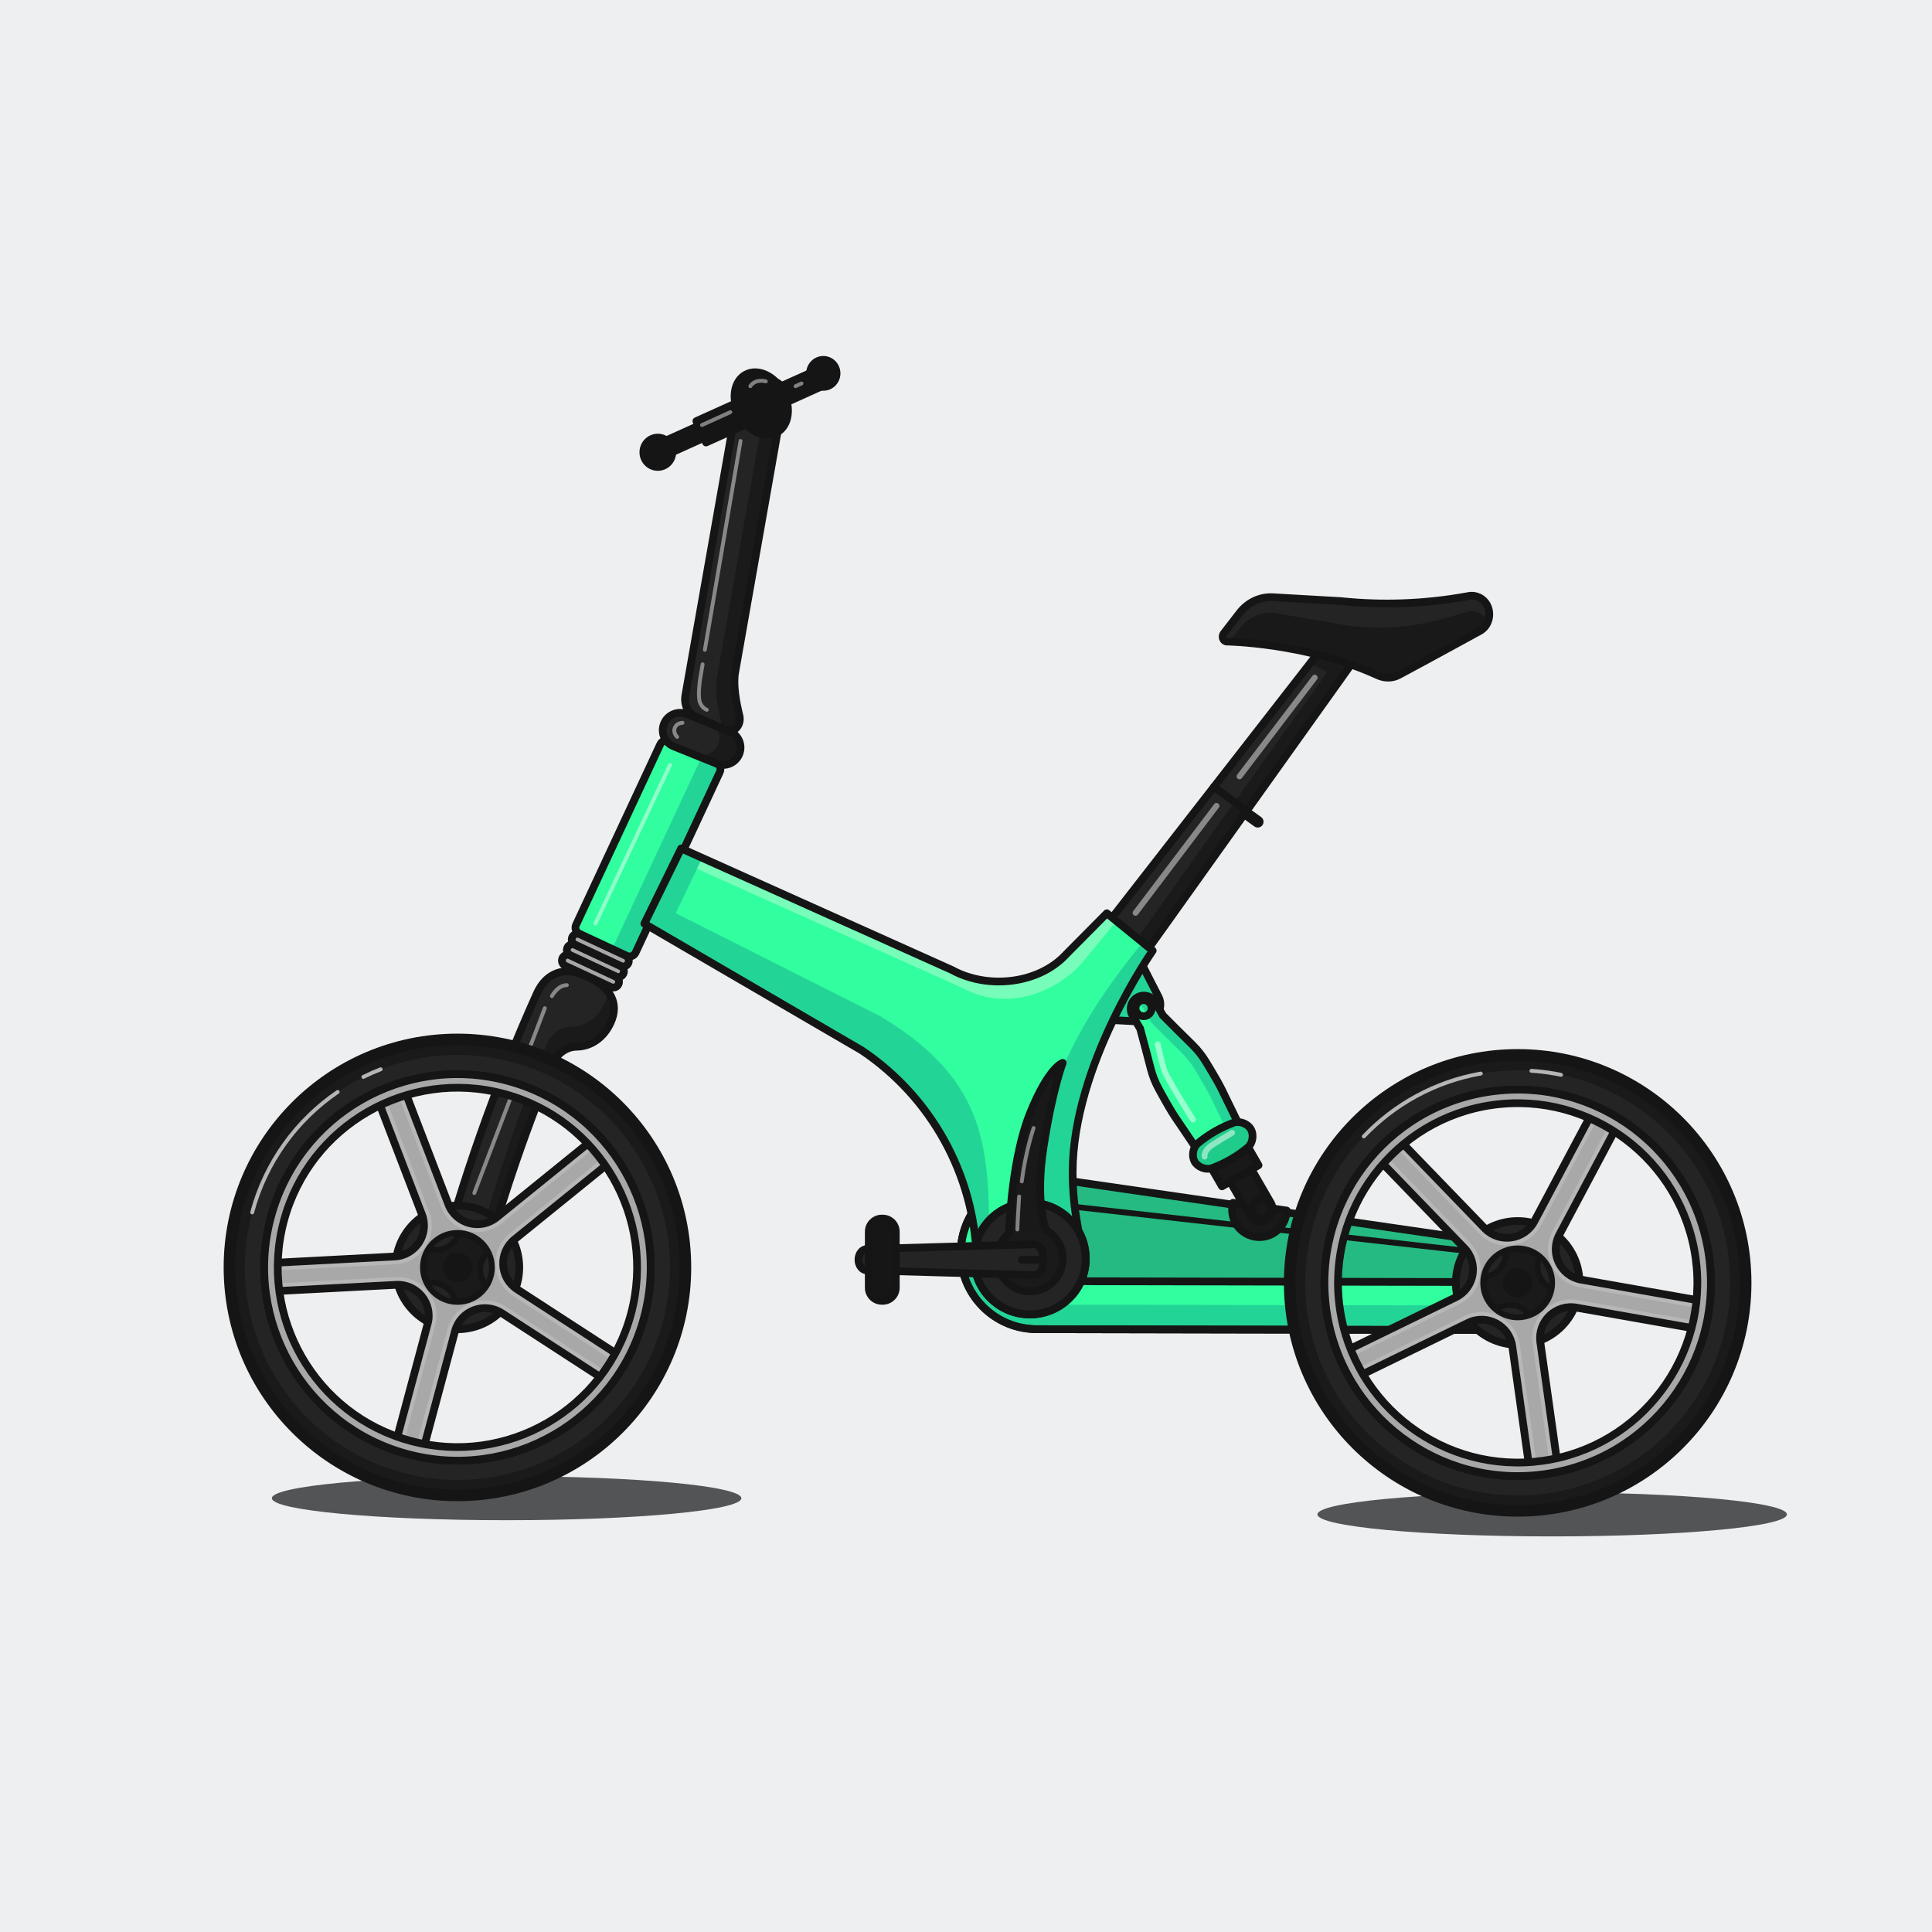 <svg xmlns="http://www.w3.org/2000/svg" enable-background="new 0 0 1000 1000" viewBox="0 0 1000 1000" id="sport-bicycle"><rect width="1000" height="1000" fill="#eeeff1"></rect><g><ellipse cx="262.223" cy="775.476" fill="#525456" rx="121.5" ry="11.382"></ellipse><ellipse cx="803.399" cy="783.858" fill="#525456" rx="121.5" ry="11.382"></ellipse><g><g><path fill="#a9a8a9" d="M316.148,510.881l-23.564-10.988c-1.502-0.7-2.151-2.485-1.451-3.987v0
				c0.7-1.502,2.485-2.151,3.987-1.451l23.564,10.988c1.502,0.7,2.151,2.485,1.451,3.987l0,0
				C319.434,510.932,317.649,511.582,316.148,510.881z"></path><path fill="#a9a8a9" d="M318.683,505.444l-23.564-10.988c-1.502-0.7-2.151-2.485-1.451-3.987l0,0
				c0.7-1.502,2.485-2.151,3.987-1.451l23.564,10.988c1.502,0.7,2.151,2.485,1.451,3.987v0
				C321.97,505.494,320.185,506.144,318.683,505.444z"></path><path fill="#a9a8a9" d="M321.219,500.006l-23.564-10.988c-1.502-0.7-2.151-2.485-1.451-3.987l0,0
				c0.7-1.502,2.485-2.151,3.987-1.451l23.564,10.988c1.502,0.7,2.151,2.485,1.451,3.987l0,0
				C324.506,500.056,322.721,500.706,321.219,500.006z"></path></g></g><path fill="#23d497" d="M589.277,495.67l10.341,20.209c3.123,6.104-1.542,13.298-8.389,12.936l-19.329-1.021
		L589.277,495.67z"></path><rect width="21.838" height="14.834" x="627.353" y="594.761" fill="#191919" transform="rotate(-30 638.235 602.2)"></rect><rect width="21.838" height="14.834" x="627.353" y="594.761" fill="none" stroke="#151515" stroke-linecap="round" stroke-linejoin="round" stroke-miterlimit="10" stroke-width="4" transform="rotate(-30 638.235 602.2)"></rect><path fill="none" stroke="#151515" stroke-linecap="round" stroke-linejoin="round" stroke-miterlimit="10" stroke-width="4" d="
		M589.277,495.67l10.341,20.209c3.123,6.104-1.542,13.298-8.389,12.936l-19.329-1.021L589.277,495.67z"></path><polygon fill="#242424" points="568.07 484.751 686.415 332.66 705.066 335.874 586.875 501.561"></polygon><polygon fill="#1a1a1a" points="696.559 334.408 581.042 496.346 586.875 501.561 705.066 335.874"></polygon><polygon fill="#1a1a1a" points="678.15 343.283 692.5 350.75 697 340.167 690.333 334.408"></polygon><polygon fill="none" stroke="#151515" stroke-linecap="round" stroke-linejoin="round" stroke-miterlimit="10" stroke-width="4" points="568.07 484.751 686.415 332.66 705.066 335.874 586.875 501.561"></polygon><path fill="#191919" d="M760.203,308.484l-0.966,0.175c-21.562,3.904-43.503,4.736-65.264,2.476
		l-35.101-2.011c-6.614-0.379-13.008,2.636-17.26,8.139l-8.235,10.656c-1.127,1.459-0.44,3.693,1.27,4.127
		c0,0,41.489,0.518,78.432,17.482c3.537,1.624,7.505,1.686,10.952-0.152c12.671-6.756,41.951-22.792,41.951-22.792
		c3.61-1.993,5.605-6.434,4.62-10.908C769.506,310.702,764.857,307.641,760.203,308.484z"></path><path fill="#242424" d="M634.646,332.046c0,0,0.592,0.008,1.685,0.049l5.28-6.832
		c4.253-5.503,10.646-8.518,17.26-8.139l39.922,6.832c21.761,2.26,35.706,0.544,60.443-7.298l0.966-0.175
		c4.092-0.741,8.178,1.537,9.85,5.479c0.794-1.897,1.033-4.087,0.549-6.286c-1.096-4.974-5.745-8.035-10.399-7.192l-0.966,0.175
		c-21.562,3.904-43.503,4.736-65.264,2.476l-35.101-2.011c-6.614-0.379-13.008,2.636-17.26,8.139l-8.235,10.656
		C632.249,329.378,632.937,331.612,634.646,332.046z"></path><path fill="none" stroke="#151515" stroke-linecap="round" stroke-linejoin="round" stroke-miterlimit="10" stroke-width="4" d="
		M760.203,308.484l-0.966,0.175c-21.562,3.904-43.503,4.736-65.264,2.476l-35.101-2.011c-6.614-0.379-13.008,2.636-17.26,8.139
		l-8.235,10.656c-1.127,1.459-0.44,3.693,1.27,4.127c0,0,41.489,0.518,78.432,17.482c3.537,1.624,7.505,1.686,10.952-0.152
		c12.671-6.756,41.951-22.792,41.951-22.792c3.61-1.993,5.605-6.434,4.62-10.908C769.506,310.702,764.857,307.641,760.203,308.484z"></path><path fill="#242424" d="M316.102,529.23c4.575-10.071-0.409-17.969-10.368-22.802
		c0,0-0.097-0.054-0.11-0.059c-0.017-0.008-2.51-1.089-2.783-1.222c-10.423-5.15-20.099-1.675-24.896,8.961
		c-21.511,47.771-38.968,97.278-52.18,147.998c7.097,1.849,14.193,3.697,21.29,5.546c10.408-39.957,23.514-79.143,39.22-117.289
		c2.079-5.055,6.883-8.515,12.233-8.584C306.271,541.659,312.698,536.74,316.102,529.23z"></path><line x1="245.5" x2="282" y1="617.5" y2="521.833" fill="none" stroke="#fff" stroke-linecap="round" stroke-linejoin="round" stroke-miterlimit="10" stroke-width="2" opacity=".46"></line><path fill="#191919" d="M314.695,513.248c-0.195,1.805-0.713,3.698-1.612,5.678
		c-3.404,7.51-9.831,12.429-17.595,12.549c-5.349,0.069-10.153,3.529-12.233,8.584c-15.706,38.146-28.813,77.332-39.22,117.289
		c-5.301-1.381-10.602-2.762-15.902-4.142c-0.803,2.963-1.595,5.929-2.369,8.901c7.097,1.849,14.193,3.697,21.29,5.546
		c10.408-39.957,23.514-79.143,39.221-117.289c2.079-5.055,6.883-8.515,12.233-8.584c7.764-0.12,14.191-5.039,17.595-12.549
		C318.932,522.999,318.097,517.604,314.695,513.248z" opacity=".92"></path><path fill="none" stroke="#151515" stroke-linecap="round" stroke-linejoin="round" stroke-miterlimit="10" stroke-width="4" d="
		M316.102,529.23c4.575-10.071-0.409-17.969-10.368-22.802c0,0-0.097-0.054-0.11-0.059c-0.017-0.008-2.51-1.089-2.783-1.222
		c-10.423-5.15-20.099-1.675-24.896,8.961c-21.511,47.771-38.968,97.278-52.18,147.998c7.097,1.849,14.193,3.697,21.29,5.546
		c10.408-39.957,23.514-79.143,39.22-117.289c2.079-5.055,6.883-8.515,12.233-8.584C306.271,541.659,312.698,536.74,316.102,529.23z
		"></path><path fill="#25ba81" d="M771.841,688.426l-235.993-0.453c-23.005-0.484-40.701-20.496-38.367-43.386v0
		c2.334-22.891,23.704-38.92,46.333-34.752l232.597,33.766L771.841,688.426z"></path><line x1="550.054" x2="771" y1="623.942" y2="648.8" fill="none" stroke="#151515" stroke-linecap="round" stroke-linejoin="round" stroke-miterlimit="10" stroke-width="3"></line><path fill="#31fe9f" d="M562.836,663.181c-23.005-0.484-40.701-20.495-38.367-43.386v0
		c0.331-3.252,1.059-6.359,2.108-9.295c-15.297,4.069-27.376,17.207-29.097,34.088v0c-2.334,22.891,15.363,42.902,38.367,43.386
		l235.993,0.453l2.532-24.839L562.836,663.181z"></path><g><g><g><path fill="#23d497" d="M525.426,614.365c0.325-1.317,0.702-2.61,1.15-3.867
					c-0.431,0.115-0.859,0.239-1.286,0.368C525.283,612.045,525.331,613.211,525.426,614.365z"></path></g><g><path fill="#23d497" d="M772.859,675.714l-235.993-0.453c-20.539-0.432-36.833-16.434-38.432-36.149
					c-0.437,1.775-0.763,3.601-0.954,5.475v0c-2.334,22.891,15.363,42.902,38.367,43.386l235.993,0.453l2.532-24.839l-0.277-0.001
					L772.859,675.714z"></path></g></g></g><path fill="none" stroke="#151515" stroke-linecap="round" stroke-linejoin="round" stroke-miterlimit="10" stroke-width="4" d="
		M562.836,663.181c-23.005-0.484-40.701-20.495-38.367-43.386v0c0.331-3.252,1.059-6.359,2.108-9.295
		c-15.297,4.069-27.376,17.207-29.097,34.088v0c-2.334,22.891,15.363,42.902,38.367,43.386l235.993,0.453l2.532-24.839
		L562.836,663.181z"></path><path fill="none" stroke="#151515" stroke-linecap="round" stroke-linejoin="round" stroke-miterlimit="10" stroke-width="4" d="
		M771.841,688.426l-235.993-0.453c-23.005-0.484-40.701-20.496-38.367-43.386v0c2.334-22.891,23.704-38.92,46.333-34.752
		l232.597,33.766L771.841,688.426z"></path><g><g><path fill="none" stroke="#151515" stroke-linecap="round" stroke-linejoin="round" stroke-miterlimit="10" stroke-width="4" d="
				M316.148,510.881l-23.564-10.988c-1.502-0.7-2.151-2.485-1.451-3.987v0c0.7-1.502,2.485-2.151,3.987-1.451l23.564,10.988
				c1.502,0.7,2.151,2.485,1.451,3.987l0,0C319.434,510.932,317.649,511.582,316.148,510.881z"></path><path fill="none" stroke="#151515" stroke-linecap="round" stroke-linejoin="round" stroke-miterlimit="10" stroke-width="4" d="
				M318.683,505.444l-23.564-10.988c-1.502-0.7-2.151-2.485-1.451-3.987l0,0c0.7-1.502,2.485-2.151,3.987-1.451l23.564,10.988
				c1.502,0.7,2.151,2.485,1.451,3.987v0C321.97,505.494,320.185,506.144,318.683,505.444z"></path><path fill="none" stroke="#151515" stroke-linecap="round" stroke-linejoin="round" stroke-miterlimit="10" stroke-width="4" d="
				M321.219,500.006l-23.564-10.988c-1.502-0.7-2.151-2.485-1.451-3.987l0,0c0.7-1.502,2.485-2.151,3.987-1.451l23.564,10.988
				c1.502,0.7,2.151,2.485,1.451,3.987l0,0C324.506,500.056,322.721,500.706,321.219,500.006z"></path></g></g><path fill="#31fe9f" d="M324.428,494.737l-24.599-11.471c-1.716-0.8-2.459-2.841-1.659-4.557l43.59-93.478
		c0.8-1.716,2.841-2.459,4.557-1.659l24.599,11.471c1.716,0.8,2.459,2.841,1.659,4.557l-43.59,93.478
		C328.185,494.795,326.145,495.538,324.428,494.737z"></path><path fill="#23d497" d="M370.916,395.044l-24.599-11.471c-0.216-0.101-0.438-0.177-0.661-0.23l14.518,6.77
		c1.716,0.8,2.459,2.841,1.659,4.557l-43.59,93.478c-0.699,1.5-2.346,2.256-3.896,1.888l10.081,4.701
		c1.716,0.8,3.757,0.058,4.557-1.659l43.59-93.478C373.375,397.884,372.633,395.844,370.916,395.044z"></path><path fill="none" stroke="#151515" stroke-linecap="round" stroke-linejoin="round" stroke-miterlimit="10" stroke-width="4" d="
		M324.428,494.737l-24.599-11.471c-1.716-0.8-2.459-2.841-1.659-4.557l43.59-93.478c0.8-1.716,2.841-2.459,4.557-1.659
		l24.599,11.471c1.716,0.8,2.459,2.841,1.659,4.557l-43.59,93.478C328.185,494.795,326.145,495.538,324.428,494.737z"></path><path fill="#31fe9f" d="M557.784,634.491c-1.692-9.014-2.58-18.297-2.58-27.781
		c0-55.698,41.428-114.65,41.428-114.65L572.9,472.698l-20.8,20.972c-14.227,15.714-40.86,18.576-59.436,8.362l-140.102-62.877
		l-19.052,38.939L446.1,543.707c35.947,24.184,58.063,64.186,59.427,107.489l0.217,3.291c1.009,15.276,14.387,26.732,29.636,25.379
		h0c15.685-1.393,26.938-15.737,24.556-31.303L557.784,634.491z"></path><g><g><g><path fill="#23d497" d="M519.567,653.939l-7.123-3.7C510.911,601.548,516.117,562,455.623,526
					L338.85,467.179l-5.34,10.915L446.1,543.707c35.947,24.184,55.753,57.293,59.034,100.33l2.372,1.67
					c0.725,10.984,7.846,19.994,17.46,23.685C521.9,664.978,519.948,659.703,519.567,653.939z"></path></g></g></g><g><g><g><path fill="#23d497" d="M557.784,634.491c-1.692-9.014-2.58-18.297-2.58-27.781
					c0-55.698,41.428-114.65,41.428-114.65l-5.272-4.301c-4.036,5.9-52.045,59.282-52.045,111.945
					c0,9.484-7.921,25.774-6.229,34.788l16.294,4.638c2.382,15.566-8.871,29.91-24.556,31.303h0
					c-5.263,0.467-10.303-0.593-14.688-2.807c5.331,8.133,14.852,13.165,25.246,12.242h0c15.685-1.393,26.938-15.737,24.556-31.303
					L557.784,634.491z"></path></g><g><path fill="#23d497" d="M435.543,534.273l-100.784-58.732l-1.25,2.554L446.1,543.707
					c3.154,2.122,6.194,4.372,9.13,6.728C449.244,544.494,442.67,539.068,435.543,534.273z"></path></g></g></g><g opacity=".83"><g><g><path fill="#86fcbe" d="M501.853,623.942c2.129,8.852,3.381,17.976,3.674,27.254l0.217,3.291
					c0.411,6.233,2.883,11.828,6.7,16.179C511.475,654.429,507.842,638.669,501.853,623.942z"></path></g><g><path fill="#86fcbe" d="M498.557,511.537c20.333,11.181,45.736,4.297,61.31-12.904l18.002-21.88
					l-4.969-4.054l-20.8,20.972c-14.227,15.714-40.86,18.576-59.436,8.362l-140.102-62.877l-2.752,5.625L498.557,511.537z"></path></g></g></g><polygon fill="#23d497" points="345.833 480.833 363.462 444.047 348.667 437.5 330.333 474.833"></polygon><path fill="none" stroke="#151515" stroke-linecap="round" stroke-linejoin="round" stroke-miterlimit="10" stroke-width="4" d="
		M557.784,634.491c-1.692-9.014-2.58-18.297-2.58-27.781c0-55.698,41.428-114.65,41.428-114.65L572.9,472.698l-20.8,20.972
		c-14.227,15.714-40.86,18.576-59.436,8.362l-140.102-62.877l-19.052,38.939L446.1,543.707
		c35.947,24.184,58.063,64.186,59.427,107.489l0.217,3.291c1.009,15.276,14.387,26.732,29.636,25.379h0
		c15.685-1.393,26.938-15.737,24.556-31.303L557.784,634.491z"></path><path fill="#242424" d="M380.514,347.982l25.296-143.461l-22.943-4.046l-27.436,155.6l-0.679,3.85
		c-0.818,4.637,1.19,9.114,4.804,10.714l16.528,7.318c3.804,1.684,7.822-2.794,6.668-7.435
		C380.961,363.33,379.388,354.363,380.514,347.982z"></path><path fill="#1a1a1a" d="M380.514,347.982l25.296-143.461l-22.943-4.046l-0.829,4.699l14.262,2.515
		L371.003,351.15c-1.125,6.381,0.448,15.348,2.237,22.541c0.259,1.042,0.246,2.071,0.045,3.029l2.797,1.239
		c3.804,1.684,7.822-2.794,6.668-7.435C380.961,363.33,379.388,354.363,380.514,347.982z"></path><path fill="none" stroke="#151515" stroke-linecap="round" stroke-linejoin="round" stroke-miterlimit="10" stroke-width="4" d="
		M380.514,347.982l25.296-143.461l-22.943-4.046l-27.436,155.6l-0.679,3.85c-0.818,4.637,1.19,9.114,4.804,10.714l16.528,7.318
		c3.804,1.684,7.822-2.794,6.668-7.435C380.961,363.33,379.388,354.363,380.514,347.982z"></path><path fill="#242424" d="M370.93,395.277l-22.258-8.976c-4.61-1.859-6.84-7.103-4.981-11.713l0,0
		c1.859-4.61,7.103-6.84,11.713-4.981l22.258,8.976c4.61,1.859,6.84,7.103,4.981,11.713l0,0
		C380.784,394.906,375.54,397.136,370.93,395.277z"></path><path fill="#1a1a1a" d="M377.662,378.584l-7.84-3.162c2.445,2.476,3.331,6.259,1.946,9.692
		c-1.859,4.61-7.103,6.84-11.713,4.981l-14.418-5.814c0.838,0.849,1.858,1.547,3.035,2.021l22.258,8.976
		c4.61,1.859,9.854-0.371,11.713-4.981C384.502,385.687,382.272,380.443,377.662,378.584z"></path><path fill="none" stroke="#151515" stroke-linecap="round" stroke-linejoin="round" stroke-miterlimit="10" stroke-width="4" d="
		M370.93,395.277l-22.258-8.976c-4.61-1.859-6.84-7.103-4.981-11.713l0,0c1.859-4.61,7.103-6.84,11.713-4.981l22.258,8.976
		c4.61,1.859,6.84,7.103,4.981,11.713l0,0C380.784,394.906,375.54,397.136,370.93,395.277z"></path><ellipse cx="394.032" cy="209.481" fill="#151515" rx="12.81" ry="16.995" transform="rotate(-27.994 394.01 209.464)"></ellipse><ellipse cx="394.032" cy="208.863" fill="none" stroke="#151515" stroke-linecap="round" stroke-linejoin="round" stroke-miterlimit="10" stroke-width="4" rx="12.81" ry="16.995" transform="rotate(-27.994 394.01 208.846)"></ellipse><path fill="#31fe9f" d="M624.187,549.639c-1.953-3.22-4.298-6.192-6.981-8.834
		c-5.175-5.096-10.348-10.19-15.421-15.336l0.06-0.034l-3.867-6.698c-1.885-3.264-6.058-4.382-9.322-2.498
		c-3.264,1.885-4.382,6.058-2.498,9.322l3.867,6.698l0.06-0.034c1.92,6.967,3.745,13.993,5.571,21.023
		c0.947,3.645,2.348,7.162,4.16,10.463c8.639,15.739,7.323,12.573,18.576,29.509l22.064-12.739
		C631.414,562.267,633.498,564.99,624.187,549.639z"></path><path fill="#23d497" d="M592.144,522.57l3.867,6.698l-0.06,0.034
		c5.073,5.146,10.246,10.24,15.421,15.336c2.683,2.642,5.028,5.614,6.981,8.834c9.247,15.246,7.26,12.675,16.089,30.48l6.013-3.471
		c-9.041-18.213-6.956-15.491-16.268-30.842c-1.953-3.22-4.298-6.192-6.981-8.834c-5.175-5.096-10.348-10.19-15.421-15.336
		l0.06-0.034l-3.867-6.698c-1.885-3.264-6.058-4.382-9.322-2.498c-1.228,0.709-2.152,1.742-2.727,2.929
		C588.39,519.059,590.826,520.288,592.144,522.57z" opacity=".95"></path><path fill="none" stroke="#151515" stroke-linecap="round" stroke-linejoin="round" stroke-miterlimit="10" stroke-width="4" d="
		M624.187,549.639c-1.953-3.22-4.298-6.192-6.981-8.834c-5.175-5.096-10.348-10.19-15.421-15.336l0.06-0.034l-3.867-6.698
		c-1.885-3.264-6.058-4.382-9.322-2.498c-3.264,1.885-4.382,6.058-2.498,9.322l3.867,6.698l0.06-0.034
		c1.92,6.967,3.745,13.993,5.571,21.023c0.947,3.645,2.348,7.162,4.16,10.463c8.639,15.739,7.323,12.573,18.576,29.509
		l22.064-12.739C631.414,562.267,633.498,564.99,624.187,549.639z"></path><path fill="#1fcc8a" d="M645.951,593.871c-5.576,4.641-11.905,8.295-18.712,10.804
		c-3.247,1.049-7.3-0.656-8.883-3.398l0,0c-1.583-2.741-1.033-7.103,1.499-9.391c5.576-4.641,11.905-8.295,18.712-10.804
		c3.248-1.049,7.3,0.656,8.883,3.398l0,0C649.032,587.221,648.483,591.583,645.951,593.871z"></path><path fill="none" stroke="#151515" stroke-linecap="round" stroke-linejoin="round" stroke-miterlimit="10" stroke-width="4" d="
		M645.951,593.871c-5.576,4.641-11.905,8.295-18.712,10.804c-3.247,1.049-7.3-0.656-8.883-3.398l0,0
		c-1.583-2.741-1.033-7.103,1.499-9.391c5.576-4.641,11.905-8.295,18.712-10.804c3.248-1.049,7.3,0.656,8.883,3.398l0,0
		C649.032,587.221,648.483,591.583,645.951,593.871z"></path><path fill="#191919" d="M638.237,622.542c-0.312,1.167-0.494,2.387-0.494,3.652
		c0,7.806,6.328,14.134,14.134,14.134c7.679,0,13.913-6.127,14.115-13.756L638.237,622.542z"></path><path fill="none" stroke="#151515" stroke-linecap="round" stroke-linejoin="round" stroke-miterlimit="10" stroke-width="4" d="
		M638.237,622.542c-0.312,1.167-0.494,2.387-0.494,3.652c0,7.806,6.328,14.134,14.134,14.134c7.679,0,13.913-6.127,14.115-13.756
		L638.237,622.542z"></path><circle cx="533.086" cy="651.459" r="28.917" fill="#242424"></circle><circle cx="533.086" cy="651.459" r="28.917" fill="none" stroke="#151515" stroke-linecap="round" stroke-linejoin="round" stroke-miterlimit="10" stroke-width="4"></circle><circle cx="533.086" cy="651.459" r="28.917" fill="none" stroke="#151515" stroke-linecap="round" stroke-linejoin="round" stroke-miterlimit="10" stroke-width="4"></circle><circle cx="533.086" cy="651.459" r="16.968" fill="#191919" opacity=".92"></circle><path fill="#191919" d="M655.456,631.311L655.456,631.311c-3.047,1.759-6.942,0.715-8.701-2.331
		l-10.018-17.352l11.032-6.369l10.018,17.352C659.546,625.657,658.502,629.552,655.456,631.311z"></path><path fill="none" stroke="#151515" stroke-linecap="round" stroke-linejoin="round" stroke-miterlimit="10" stroke-width="4" d="
		M655.456,631.311L655.456,631.311c-3.047,1.759-6.942,0.715-8.701-2.331l-10.018-17.352l11.032-6.369l10.018,17.352
		C659.546,625.657,658.502,629.552,655.456,631.311z"></path><circle cx="652.875" cy="626" r="4.875" fill="none" stroke="#151515" stroke-linecap="round" stroke-linejoin="round" stroke-miterlimit="10" stroke-width="4"></circle><circle cx="591.917" cy="521.833" r="4.167" fill="none" stroke="#151515" stroke-linecap="round" stroke-linejoin="round" stroke-miterlimit="10" stroke-width="4"></circle><path fill="#191919" d="M541.55,636.75c0,0-6.05-13.31-1.383-43.31c4.667-30,9.887-43.31,9.887-43.31
		s-7.135,1.87-16.968,26.203c-9.895,24.485-10.836,60.417-10.836,60.417H541.55z"></path><path fill="none" stroke="#151515" stroke-linecap="round" stroke-linejoin="round" stroke-miterlimit="10" stroke-width="4" d="
		M541.526,636.753l0.023-0.003c0,0-6.05-13.31-1.383-43.31c4.667-30,9.887-43.31,9.887-43.31s-7.135,1.87-16.968,26.203
		c-9.024,22.331-10.6,56.247-10.807,62.045c-3.763,3.112-6.161,7.816-6.161,13.081c0,9.371,7.597,16.968,16.968,16.968
		s16.968-7.597,16.968-16.968C550.054,645.164,546.617,639.682,541.526,636.753z"></path><path fill="#242424" d="M535.132,659.998l-86.402-2.438c-2.444-0.069-4.396-2.53-4.396-5.542l0,0
		c0-3.012,1.952-5.473,4.396-5.542l86.402-2.438c2.532-0.077,4.618,2.431,4.618,5.551v4.857
		C539.75,657.568,537.664,660.075,535.132,659.998z"></path><path fill="none" stroke="#151515" stroke-linecap="round" stroke-linejoin="round" stroke-miterlimit="10" stroke-width="4" d="
		M535.132,659.998l-86.402-2.438c-2.444-0.069-4.396-2.53-4.396-5.542l0,0c0-3.012,1.952-5.473,4.396-5.542l86.402-2.438
		c2.532-0.077,4.618,2.431,4.618,5.551v4.857C539.75,657.568,537.664,660.075,535.132,659.998z"></path><line x1="528.875" x2="539.75" y1="652.019" y2="652.019" fill="none" stroke="#151515" stroke-linecap="round" stroke-linejoin="round" stroke-miterlimit="10" stroke-width="4"></line><path fill="#161616" d="M456.884,673.309h-0.435c-3.746,0-6.782-3.037-6.782-6.782v-29.016
		c0-3.746,3.037-6.782,6.782-6.782h0.435c3.746,0,6.782,3.037,6.782,6.782v29.016C463.667,670.272,460.63,673.309,456.884,673.309z"></path><path fill="none" stroke="#151515" stroke-linecap="round" stroke-linejoin="round" stroke-miterlimit="10" stroke-width="4" d="
		M456.884,673.309h-0.435c-3.746,0-6.782-3.037-6.782-6.782v-29.016c0-3.746,3.037-6.782,6.782-6.782h0.435
		c3.746,0,6.782,3.037,6.782,6.782v29.016C463.667,670.272,460.63,673.309,456.884,673.309z"></path><line x1="628.319" x2="645.24" y1="407.322" y2="419.742" fill="none" stroke="#151515" stroke-linecap="round" stroke-linejoin="round" stroke-miterlimit="10" stroke-width="4"></line><line x1="645.24" x2="651" y1="421.167" y2="425.333" fill="none" stroke="#151515" stroke-linecap="round" stroke-linejoin="round" stroke-miterlimit="10" stroke-width="6"></line><line x1="641.553" x2="680.5" y1="401.874" y2="350.75" fill="none" stroke="#fff" stroke-linecap="round" stroke-linejoin="round" stroke-miterlimit="10" stroke-width="3" opacity=".46"></line><path fill="none" stroke="#fff" stroke-linecap="round" stroke-linejoin="round" stroke-miterlimit="10" stroke-width="3" d="
		M641.553,401.874"></path><line x1="587.75" x2="629.667" y1="472.5" y2="417.111" fill="none" stroke="#fff" stroke-linecap="round" stroke-linejoin="round" stroke-miterlimit="10" stroke-width="3" opacity=".46"></line><rect width="21.85" height="4.856" x="341.478" y="225.829" fill="none" stroke="#151515" stroke-linecap="round" stroke-linejoin="round" stroke-miterlimit="10" stroke-width="6" transform="rotate(-24.294 352.445 228.278)"></rect><path fill="#151515" d="M390.955,217.513l-25.512,11.517l-4.994-11.064l25.512-11.517
		c2.517-1.136,5.478-0.017,6.614,2.5l0.88,1.949C394.591,213.415,393.472,216.377,390.955,217.513z"></path><path fill="none" stroke="#151515" stroke-linecap="round" stroke-linejoin="round" stroke-miterlimit="10" stroke-width="4" d="
		M390.955,217.513l-25.512,11.517l-4.994-11.064l25.512-11.517c2.517-1.136,5.478-0.017,6.614,2.5l0.88,1.949
		C394.591,213.415,393.472,216.377,390.955,217.513z"></path><ellipse cx="340.484" cy="234.092" fill="#5e5e5e" rx="5.748" ry="5.835"></ellipse><ellipse cx="340.484" cy="234.092" fill="none" stroke="#151515" stroke-linecap="round" stroke-linejoin="round" stroke-miterlimit="10" stroke-width="4" rx="7.484" ry="7.598"></ellipse><ellipse cx="340.484" cy="234.092" fill="#151515" rx="7.484" ry="7.598"></ellipse><rect width="25.861" height="5.747" x="401.935" y="197.017" fill="none" stroke="#151515" stroke-linecap="round" stroke-linejoin="round" stroke-miterlimit="10" stroke-width="7" transform="rotate(-24.294 414.916 199.907)"></rect><ellipse cx="399.47" cy="203.643" fill="#5e5e5e" rx="4.735" ry="4.807"></ellipse><ellipse cx="399.47" cy="203.643" fill="none" stroke="#151515" stroke-linecap="round" stroke-linejoin="round" stroke-miterlimit="10" stroke-width="4" rx="6.165" ry="6.259"></ellipse><ellipse cx="399.47" cy="203.643" fill="#151515" rx="6.165" ry="6.259"></ellipse><ellipse cx="426.142" cy="193.252" fill="#151515" rx="8.858" ry="8.993"></ellipse><line x1="363.359" x2="378" y1="220" y2="213.333" fill="none" stroke="#fff" stroke-linecap="round" stroke-linejoin="round" stroke-miterlimit="10" stroke-width="2" opacity=".46"></line><line x1="411.78" x2="414.866" y1="199.89" y2="198.485" fill="none" stroke="#fff" stroke-linecap="round" stroke-linejoin="round" stroke-miterlimit="10" stroke-width="2" opacity=".46"></line><path fill="none" stroke="#fff" stroke-linecap="round" stroke-linejoin="round" stroke-miterlimit="10" stroke-width="2" d="
		M363.672,343.862l-1.297,7.638c0,0-1.125,7.25-0.375,11s3.833,4.875,3.833,4.875" opacity=".46"></path><line x1="383.299" x2="364.833" y1="228.257" y2="336.333" fill="none" stroke="#fff" stroke-linecap="round" stroke-linejoin="round" stroke-miterlimit="10" stroke-width="2" opacity=".46"></line><path fill="none" stroke="#fff" stroke-linecap="round" stroke-linejoin="round" stroke-miterlimit="10" stroke-width="2" d="M285.667 515.583c0 0 2.97-5.667 7.72-5.667M353.25 374.125c0 0-3.125-.015-4.063 2.875-.438 1.35-.052 3.14 1.292 4.396" opacity=".46"></path><path fill="none" stroke="#fff" stroke-linecap="round" stroke-linejoin="round" stroke-miterlimit="10" stroke-width="3" d="M599.25 540.5c0 0 2 9.542 3.5 13.771 1.5 4.229 14.717 25.229 14.717 25.229M623.5 598.667c0 0-.583-2.5 2.833-5.227 1.934-1.544 11.41-7.107 11.41-7.107" opacity=".5"></path><line x1="308.169" x2="346.8" y1="478.069" y2="395.933" fill="none" stroke="#fff" stroke-linecap="round" stroke-linejoin="round" stroke-miterlimit="10" stroke-width="2" opacity=".46"></line><path fill="none" stroke="#fff" stroke-linecap="round" stroke-linejoin="round" stroke-miterlimit="10" stroke-width="2" d="
		M388.375,199.89c0,0,2-3.872,8-2.506" opacity=".46"></path><g><g><circle cx="236.766" cy="656.011" r="32" fill="#242424"></circle><circle cx="236.766" cy="656.011" r="32" fill="none" stroke="#151515" stroke-linecap="round" stroke-linejoin="round" stroke-miterlimit="10" stroke-width="4"></circle><path fill="#b7b7b7" d="M324.631,704.32l-56.926-36.968c-9.116-5.92-9.802-19.012-1.355-25.853
				l52.749-42.716l-9.238-11.407l-52.749,42.716c-8.447,6.841-21.111,3.448-25.006-6.7l-24.324-63.367l-13.704,5.26l24.324,63.367
				c3.895,10.148-3.245,21.143-14.1,21.712l-67.783,3.552l0.768,14.659l67.783-3.552c10.855-0.569,19.105,9.62,16.292,20.119
				l-17.568,65.563l14.179,3.799l17.568-65.563c2.813-10.5,15.053-15.198,24.169-9.278l56.926,36.968L324.631,704.32z"></path><path fill="#a9a8a9" d="M208.694,747.876l16.533-61.699c1.622-6.055,0.365-12.378-3.448-17.349
				c-3.818-4.976-9.593-7.829-15.842-7.829c-0.355,0-0.714,0.009-1.075,0.028l-63.789,3.343l-0.35-6.67l63.789-3.343
				c6.467-0.339,12.2-3.648,15.727-9.08c3.527-5.431,4.219-12.014,1.898-18.06l-22.891-59.633l6.235-2.394l22.891,59.633
				c2.994,7.8,10.338,12.839,18.71,12.839c4.604,0,8.942-1.543,12.548-4.463l49.641-40.198l4.203,5.19l-49.641,40.198
				c-5.033,4.076-7.725,10.122-7.386,16.59c0.339,6.467,3.648,12.199,9.08,15.726l53.571,34.789l-3.638,5.603l-53.57-34.789
				c-3.261-2.118-7.016-3.237-10.86-3.237c-9.054,0-17.011,6.1-19.351,14.834l-16.532,61.699L208.694,747.876z"></path><path fill="none" stroke="#151515" stroke-linecap="round" stroke-linejoin="round" stroke-miterlimit="10" stroke-width="4" d="
				M324.631,704.32l-56.926-36.968c-9.116-5.92-9.802-19.012-1.355-25.853l52.749-42.716l-9.238-11.407l-52.749,42.716
				c-8.447,6.841-21.111,3.448-25.006-6.7l-24.324-63.367l-13.704,5.26l24.324,63.367c3.895,10.148-3.245,21.143-14.1,21.712
				l-67.783,3.552l0.768,14.659l67.783-3.552c10.855-0.569,19.105,9.62,16.292,20.119l-17.568,65.563l14.179,3.799l17.568-65.563
				c2.813-10.5,15.053-15.198,24.169-9.278l56.926,36.968L324.631,704.32z"></path><path fill="#242424" d="M267.307,542.032c-62.848-16.84-127.68,20.59-144.52,83.439
				s20.59,127.68,83.439,144.52s127.68-20.59,144.52-83.439C367.586,623.704,330.155,558.872,267.307,542.032z M210.884,752.604
				c-53.347-14.294-85.005-69.128-70.711-122.474c14.294-53.347,69.128-85.005,122.474-70.711s85.005,69.128,70.711,122.474
				C319.065,735.24,264.231,766.898,210.884,752.604z"></path><path fill="#191919" d="M267.307,542.032c-62.848-16.84-127.68,20.59-144.52,83.439
				c-16.84,62.848,20.59,127.68,83.439,144.52c62.848,16.84,127.68-20.59,144.52-83.439
				C367.586,623.704,330.155,558.872,267.307,542.032z M343.018,684.481c-12.865,48.012-56.568,81.543-106.278,81.543
				c-9.559,0-19.128-1.266-28.444-3.762c-28.333-7.592-52.036-25.803-66.745-51.279c-14.709-25.476-18.628-55.109-11.037-83.442
				c12.865-48.011,56.568-81.543,106.279-81.543c9.558,0,19.128,1.266,28.443,3.762c28.332,7.591,52.036,25.803,66.745,51.279
				S350.61,656.149,343.018,684.481z" opacity=".92"></path><circle cx="236.766" cy="656.011" r="100" fill="none" stroke="#151515" stroke-linecap="round" stroke-linejoin="round" stroke-miterlimit="10" stroke-width="4"></circle><path fill="none" stroke="#151515" stroke-linecap="round" stroke-linejoin="round" stroke-miterlimit="10" stroke-width="4" d="
				M267.307,542.032c-62.848-16.84-127.68,20.59-144.52,83.439s20.59,127.68,83.439,144.52s127.68-20.59,144.52-83.439
				C367.586,623.704,330.155,558.872,267.307,542.032z M210.884,752.604c-53.347-14.294-85.005-69.128-70.711-122.474
				c14.294-53.347,69.128-85.005,122.474-70.711s85.005,69.128,70.711,122.474C319.065,735.24,264.231,766.898,210.884,752.604z"></path><circle cx="236.766" cy="656.011" r="118" fill="none" stroke="#151515" stroke-linecap="round" stroke-linejoin="round" stroke-miterlimit="10" stroke-width="4"></circle><circle cx="236.766" cy="656.011" r="118" fill="none" stroke="#151515" stroke-linecap="round" stroke-linejoin="round" stroke-miterlimit="10" stroke-width="6"></circle><path fill="#a9a8a9" d="M262.648,559.419c-53.347-14.294-108.18,17.364-122.474,70.711
				c-14.294,53.347,17.364,108.18,70.711,122.474c53.347,14.294,108.18-17.364,122.474-70.711
				C347.653,628.547,315.995,573.713,262.648,559.419z M326.597,680.082c-13.272,49.533-64.368,79.033-113.901,65.761
				s-79.033-64.368-65.761-113.901s64.368-79.033,113.901-65.761C310.369,579.453,339.87,630.548,326.597,680.082z"></path><path fill="none" stroke="#151515" stroke-linecap="round" stroke-linejoin="round" stroke-miterlimit="10" stroke-width="4" d="
				M262.648,559.419c-53.347-14.294-108.18,17.364-122.474,70.711c-14.294,53.347,17.364,108.18,70.711,122.474
				c53.347,14.294,108.18-17.364,122.474-70.711C347.653,628.547,315.995,573.713,262.648,559.419z M326.597,680.082
				c-13.272,49.533-64.368,79.033-113.901,65.761s-79.033-64.368-65.761-113.901s64.368-79.033,113.901-65.761
				C310.369,579.453,339.87,630.548,326.597,680.082z"></path><circle cx="236.766" cy="656.011" r="17.853" fill="#242424"></circle><circle cx="236.766" cy="656.011" r="17.853" fill="none" stroke="#151515" stroke-linecap="round" stroke-linejoin="round" stroke-miterlimit="10" stroke-width="3"></circle><path fill="#191919" d="M248.706,659.218c-0.723-4.229,0.799-8.321,3.699-11.063
				c-2.168-4.303-6.074-7.707-11.095-9.052c-1.311-0.351-2.625-0.528-3.925-0.574c-0.039,0.114-0.066,0.23-0.108,0.344
				c-2.276,6.153-8.933,9.396-15.13,7.533c-1.002,1.524-1.79,3.224-2.288,5.082c-1.195,4.461-0.54,8.973,1.472,12.751
				c0.116-0.023,0.228-0.057,0.345-0.077c6.465-1.105,12.601,3.037,14.088,9.333c6.411,0.377,12.505-2.81,15.866-8.191
				C250.159,663.64,249.108,661.569,248.706,659.218z" opacity=".92"></path><circle cx="236.766" cy="656.011" r="5.674" fill="#151515"></circle><circle cx="236.766" cy="656.011" r="5.674" fill="none" stroke="#151515" stroke-linecap="round" stroke-linejoin="round" stroke-miterlimit="10" stroke-width="4"></circle><path fill="none" stroke="#151515" stroke-linecap="round" stroke-linejoin="round" stroke-miterlimit="10" stroke-width="3" d="
				M248.706,659.218c-0.723-4.229,0.799-8.321,3.699-11.063c-2.168-4.303-6.074-7.707-11.095-9.052
				c-1.311-0.351-2.625-0.528-3.925-0.574c-0.039,0.114-0.066,0.23-0.108,0.344c-2.276,6.153-8.933,9.396-15.13,7.533
				c-1.002,1.524-1.79,3.224-2.288,5.082c-1.195,4.461-0.54,8.973,1.472,12.751c0.116-0.023,0.228-0.057,0.345-0.077
				c6.465-1.105,12.601,3.037,14.088,9.333c6.411,0.377,12.505-2.81,15.866-8.191C250.159,663.64,249.108,661.569,248.706,659.218z"></path></g><path fill="none" stroke="#fff" stroke-linecap="round" stroke-linejoin="round" stroke-miterlimit="10" stroke-width="2" d="M188.076 557.402c2.918-1.445 5.905-2.763 8.953-3.949M130.515 627.541c6.985-26.069 23.063-47.869 44.257-62.351" opacity=".67"></path></g><g><g><circle cx="785.544" cy="664.011" r="32" fill="#242424"></circle><circle cx="785.544" cy="664.011" r="32" fill="none" stroke="#151515" stroke-linecap="round" stroke-linejoin="round" stroke-miterlimit="10" stroke-width="4"></circle><path fill="#b7b7b7" d="M885.299,674.148l-66.845-11.786c-10.705-1.888-16.452-13.671-11.349-23.268
				l31.866-59.931l-12.961-6.891l-31.866,59.931c-5.103,9.598-18.086,11.422-25.637,3.603l-47.15-48.826l-10.559,10.197
				l47.151,48.826c7.551,7.819,5.274,20.73-4.496,25.495l-61.006,29.755l6.435,13.193l61.006-29.755
				c9.77-4.765,21.345,1.39,22.858,12.154l9.447,67.216l14.536-2.043l-9.447-67.216c-1.513-10.764,7.918-19.871,18.623-17.984
				l66.845,11.786L885.299,674.148z"></path><path fill="#a9a8a9" d="M795.597,759.543l-8.89-63.255c-0.79-5.622-3.793-10.483-8.457-13.688
				c-4.627-3.179-10.388-4.286-15.806-3.035c-1.478,0.341-2.927,0.856-4.309,1.53l-57.412,28.002l-2.927-6.002l57.411-28.002
				c5.821-2.838,9.805-8.125,10.929-14.502c1.124-6.378-0.81-12.708-5.309-17.367l-44.372-45.948l4.805-4.639l44.371,45.948
				c4.923,5.097,11.99,7.187,18.904,5.591c5.633-1.301,10.422-4.981,13.141-10.095l29.988-56.399l5.898,3.136l-29.988,56.399
				c-3.041,5.718-3.156,12.336-0.317,18.157c2.839,5.82,8.126,9.804,14.503,10.929l62.905,11.092l-1.16,6.577L816.6,672.879
				c-2.681-0.473-5.365-0.407-7.977,0.196c-10.179,2.35-16.757,11.93-15.302,22.283l8.89,63.255L795.597,759.543z"></path><path fill="none" stroke="#151515" stroke-linecap="round" stroke-linejoin="round" stroke-miterlimit="10" stroke-width="4" d="
				M885.299,674.148l-66.845-11.786c-10.705-1.888-16.452-13.671-11.349-23.268l31.866-59.931l-12.961-6.891l-31.866,59.931
				c-5.103,9.598-18.086,11.422-25.637,3.603l-47.15-48.826l-10.559,10.197l47.151,48.826c7.551,7.819,5.274,20.73-4.496,25.495
				l-61.006,29.755l6.435,13.193l61.006-29.755c9.77-4.765,21.345,1.39,22.858,12.154l9.447,67.216l14.536-2.043l-9.447-67.216
				c-1.513-10.764,7.918-19.871,18.623-17.984l66.845,11.786L885.299,674.148z"></path><path fill="#242424" d="M769.122,547.16c-64.432,9.055-109.485,68.842-100.429,133.274
				s68.842,109.485,133.274,100.429s109.485-68.842,100.429-133.274S833.554,538.104,769.122,547.16z M799.461,763.038
				c-54.691,7.686-105.258-30.419-112.944-85.109c-7.686-54.691,30.419-105.258,85.109-112.944
				c54.691-7.686,105.258,30.418,112.944,85.109C892.257,704.785,854.152,755.352,799.461,763.038z"></path><path fill="#191919" d="M769.122,547.16c-64.432,9.055-109.485,68.842-100.429,133.274
				c9.055,64.432,68.842,109.485,133.274,100.429s109.484-68.842,100.429-133.274C893.34,583.157,833.554,538.104,769.122,547.16z
				 M894.474,648.702c6.918,49.222-20.21,97.164-65.968,116.587c-8.799,3.735-18.102,6.309-27.652,7.651
				c-29.047,4.082-57.981-3.419-81.476-21.123c-23.494-17.703-38.68-43.45-42.763-72.497c-6.917-49.221,20.21-97.164,65.969-116.587
				c8.798-3.735,18.102-6.309,27.652-7.651c29.046-4.083,57.981,3.42,81.475,21.124C875.205,593.91,890.392,619.656,894.474,648.702
				z" opacity=".92"></path><circle cx="785.544" cy="664.011" r="100" fill="none" stroke="#151515" stroke-linecap="round" stroke-linejoin="round" stroke-miterlimit="10" stroke-width="4"></circle><path fill="none" stroke="#151515" stroke-linecap="round" stroke-linejoin="round" stroke-miterlimit="10" stroke-width="4" d="
				M769.122,547.16c-64.432,9.055-109.485,68.842-100.429,133.274s68.842,109.485,133.274,100.429s109.485-68.842,100.429-133.274
				S833.554,538.104,769.122,547.16z M799.461,763.038c-54.691,7.686-105.258-30.419-112.944-85.109
				c-7.686-54.691,30.419-105.258,85.109-112.944c54.691-7.686,105.258,30.418,112.944,85.109
				C892.257,704.785,854.152,755.352,799.461,763.038z"></path><circle cx="785.544" cy="664.011" r="118" fill="none" stroke="#151515" stroke-linecap="round" stroke-linejoin="round" stroke-miterlimit="10" stroke-width="4"></circle><circle cx="785.544" cy="664.011" r="118" fill="none" stroke="#151515" stroke-linecap="round" stroke-linejoin="round" stroke-miterlimit="10" stroke-width="6"></circle><path fill="#a9a8a9" d="M771.627,564.985c-54.691,7.686-92.796,58.253-85.109,112.944
				c7.686,54.691,58.253,92.796,112.944,85.109s92.796-58.253,85.109-112.944C876.885,595.403,826.318,557.298,771.627,564.985z
				 M877.639,651.068c7.137,50.782-28.371,97.901-79.152,105.038c-50.781,7.137-97.901-28.37-105.038-79.152
				c-7.137-50.781,28.371-97.901,79.152-105.038C823.382,564.78,870.502,600.287,877.639,651.068z"></path><path fill="none" stroke="#151515" stroke-linecap="round" stroke-linejoin="round" stroke-miterlimit="10" stroke-width="4" d="
				M771.627,564.985c-54.691,7.686-92.796,58.253-85.109,112.944c7.686,54.691,58.253,92.796,112.944,85.109
				s92.796-58.253,85.109-112.944C876.885,595.403,826.318,557.298,771.627,564.985z M877.639,651.068
				c7.137,50.782-28.371,97.901-79.152,105.038c-50.781,7.137-97.901-28.37-105.038-79.152
				c-7.137-50.781,28.371-97.901,79.152-105.038C823.382,564.78,870.502,600.287,877.639,651.068z"></path><circle cx="785.544" cy="664.011" r="17.853" fill="#242424"></circle><circle cx="785.544" cy="664.011" r="17.853" fill="none" stroke="#151515" stroke-linecap="round" stroke-linejoin="round" stroke-miterlimit="10" stroke-width="3"></circle><path fill="#191919" d="M797.788,662.298c-2.318-3.611-2.516-7.972-0.918-11.629
				c-3.677-3.114-8.603-4.721-13.75-3.997c-1.344,0.189-2.622,0.54-3.838,1.005c0.009,0.12,0.029,0.237,0.035,0.359
				c0.309,6.553-4.551,12.139-10.984,12.846c-0.326,1.794-0.388,3.667-0.12,5.572c0.643,4.573,3.009,8.47,6.337,11.163
				c0.098-0.067,0.187-0.141,0.288-0.206c5.52-3.543,12.786-2.128,16.615,3.087c6.049-2.158,10.413-7.473,11.404-13.74
				C800.853,665.801,799.076,664.305,797.788,662.298z" opacity=".92"></path><circle cx="785.544" cy="664.011" r="5.674" fill="#151515"></circle><circle cx="785.544" cy="664.011" r="5.674" fill="none" stroke="#151515" stroke-linecap="round" stroke-linejoin="round" stroke-miterlimit="10" stroke-width="4"></circle><path fill="none" stroke="#151515" stroke-linecap="round" stroke-linejoin="round" stroke-miterlimit="10" stroke-width="3" d="
				M797.788,662.298c-2.318-3.611-2.516-7.972-0.918-11.629c-3.677-3.114-8.603-4.721-13.75-3.997
				c-1.344,0.189-2.622,0.54-3.838,1.005c0.009,0.12,0.029,0.237,0.035,0.359c0.309,6.553-4.551,12.139-10.984,12.846
				c-0.326,1.794-0.388,3.667-0.12,5.572c0.643,4.573,3.009,8.47,6.337,11.163c0.098-0.067,0.187-0.141,0.288-0.206
				c5.52-3.543,12.786-2.128,16.615,3.087c6.049-2.158,10.413-7.473,11.404-13.74C800.853,665.801,799.076,664.305,797.788,662.298z
				"></path></g><path fill="none" stroke="#fff" stroke-linecap="round" stroke-linejoin="round" stroke-miterlimit="10" stroke-width="2" d="M792.662 554.242c.823.054 1.647.116 2.47.188 4.352.381 8.643 1.011 12.859 1.883M705.882 588.213c15.814-16.627 36.816-28.357 60.585-32.548" opacity=".67"></path></g><path fill="none" stroke="#fff" stroke-linecap="round" stroke-linejoin="round" stroke-miterlimit="10" stroke-width="2" d="M535 583.866c0 0-4.25 12.301-6.125 27.634M527.5 619.333c0 0-.923 14.409-.923 17.038" opacity=".46"></path></g></svg>
